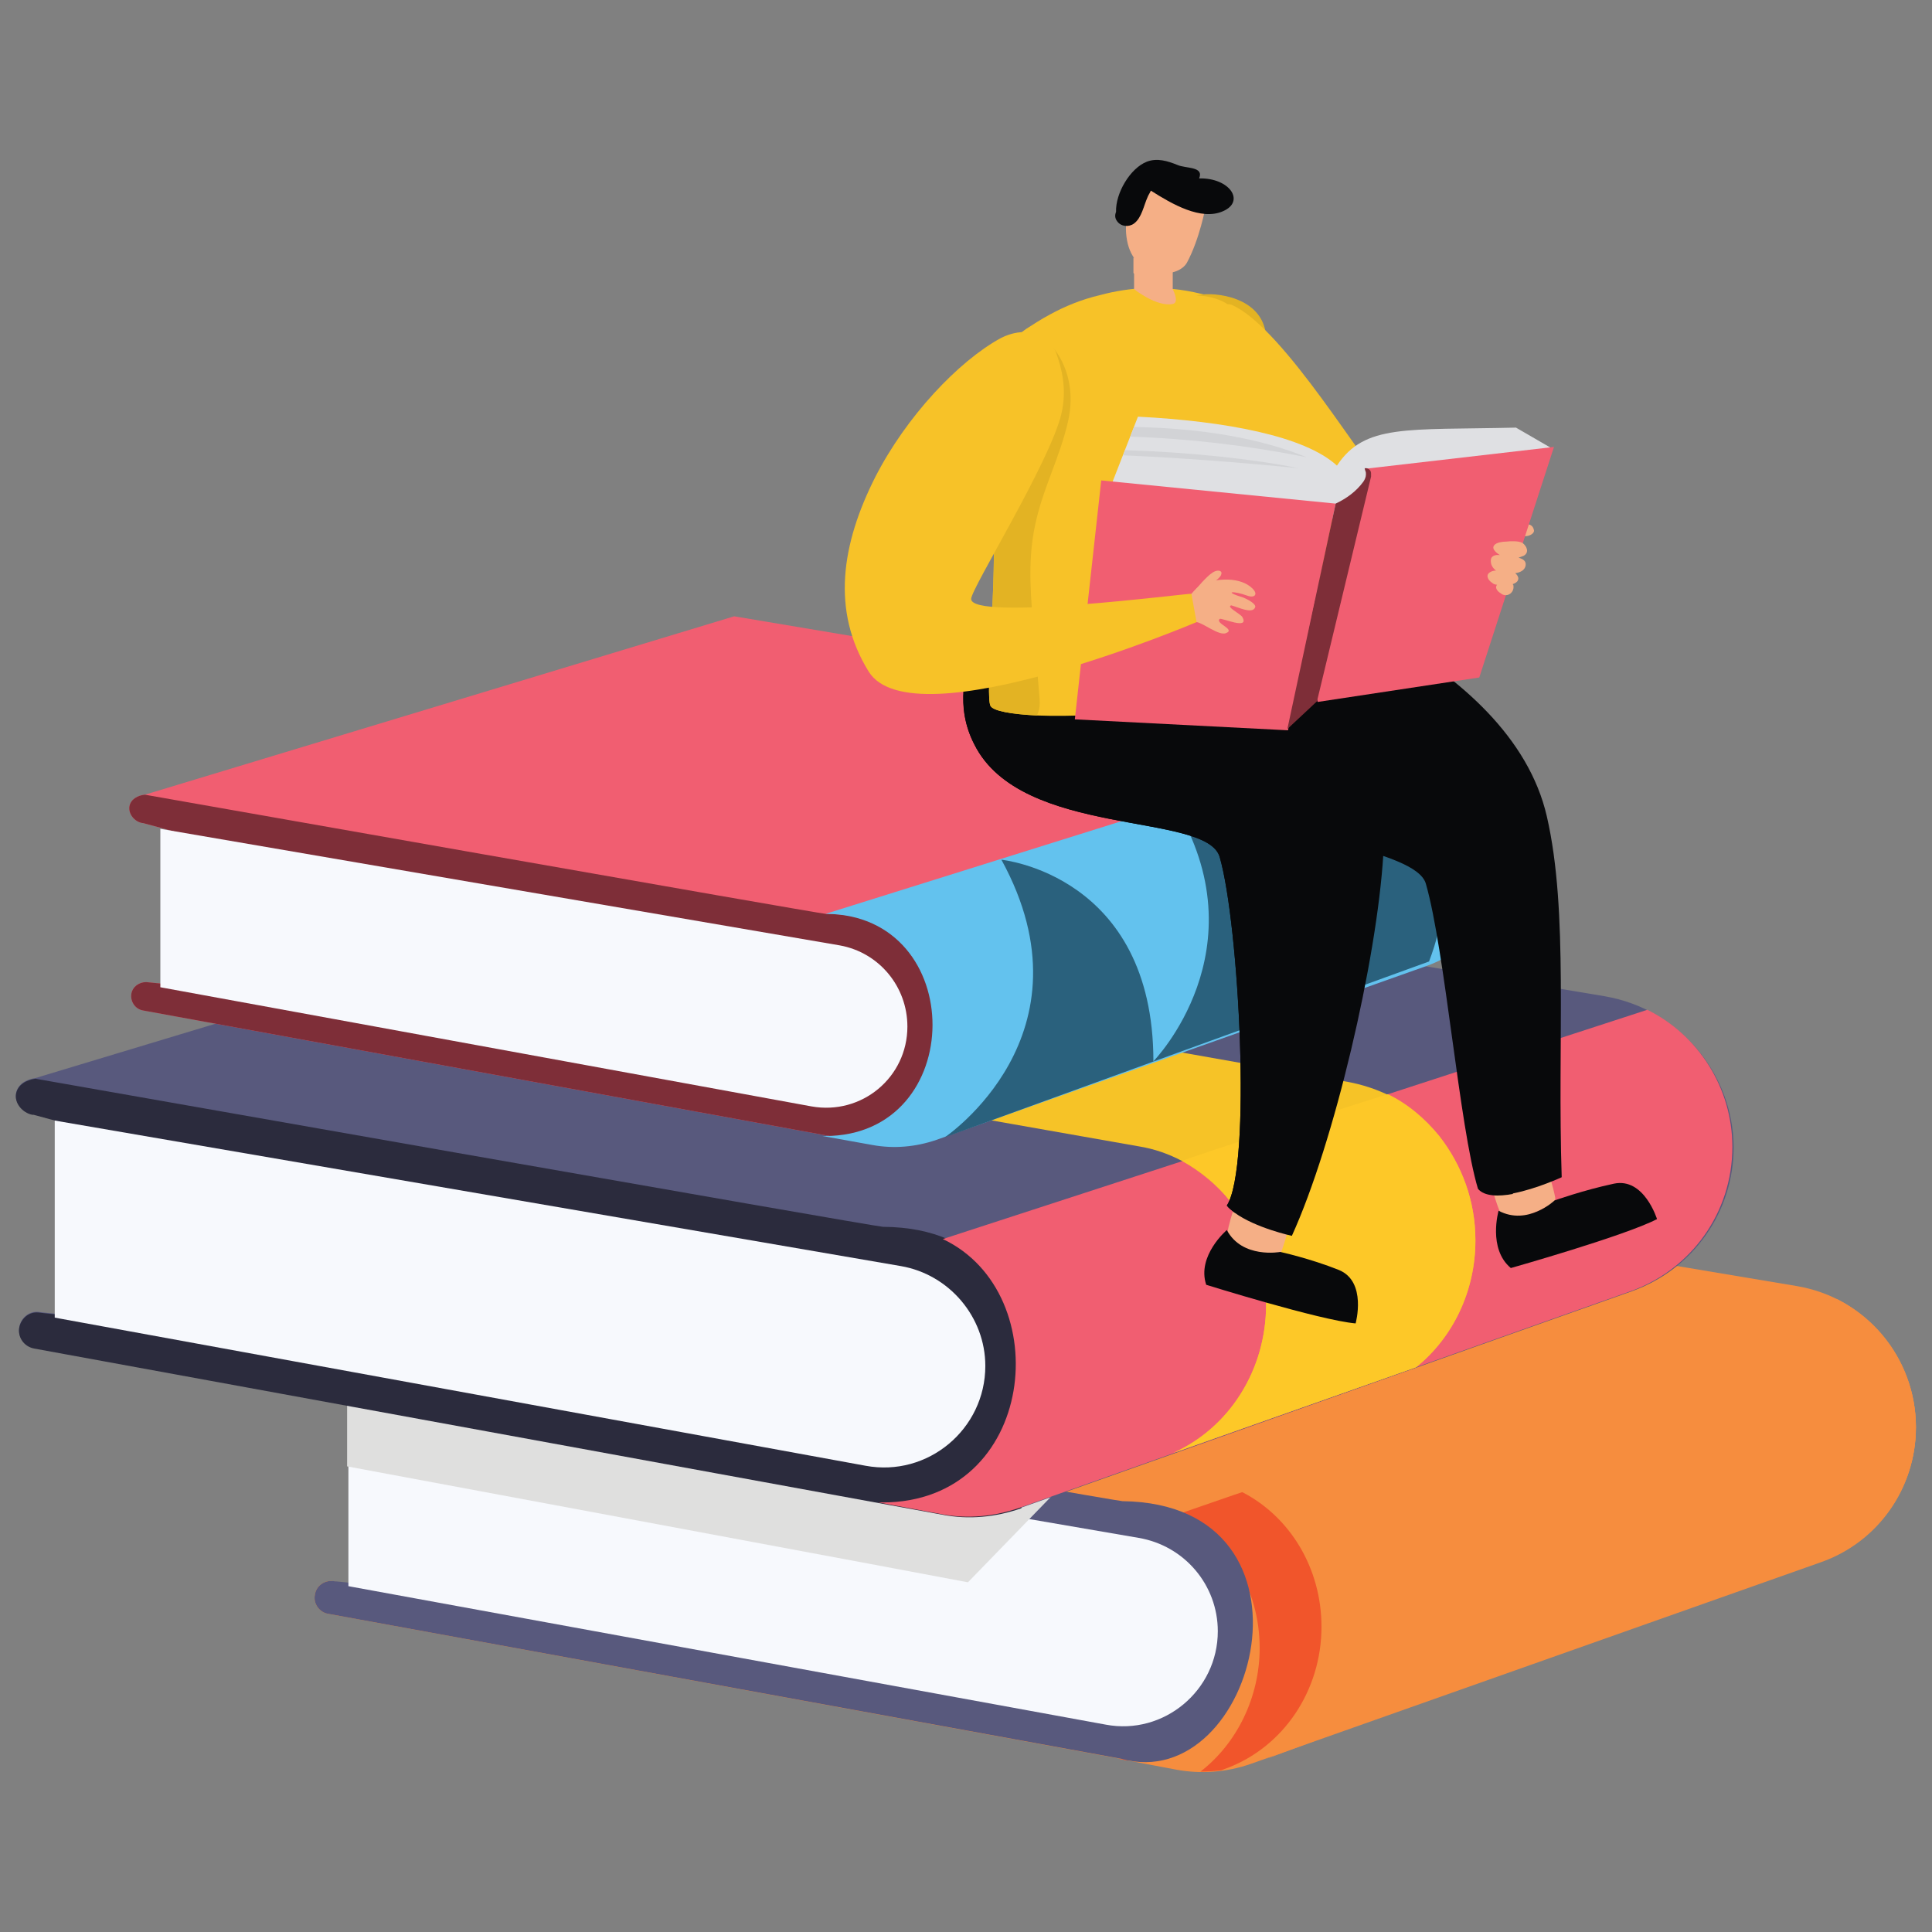 <svg xmlns="http://www.w3.org/2000/svg" enable-background="new 0 0 300 300" viewBox="0 0 300 300"><rect x="0" y="0" width="300" height="300" fill="#808080" stroke="none"/><path fill="#f68d3e" d="M279,199.7l-121.2-20.3L51.3,211.5c-1.3,0.1-2.5,0.8-2.8,2.1c-0.3,1.4,0.9,2.8,2.3,3.1l0.1,0
				c0,0,78.2,15.4,78.2,28.6c0,17.8-77.4,0.2-77.5,0.2c-1.3-0.1-2.5,0.8-2.7,2.1c-0.3,1.4,0.7,2.8,2.1,3l131.7,24.1
				c3.8,0.7,7.8,0.4,11.5-0.9l88.5-31.3c8.9-3.1,14.8-11.5,14.8-20.9l0,0C297.5,210.7,289.7,201.5,279,199.7z"/><path fill="#f68d3e" d="M183,234.9c16.6,7.9,13.7,38.2-8.8,38.2c-0.2,0-0.3,0-0.5,0l9,1.7c3.8,0.7,7.8,0.4,11.5-0.9l88.5-31.3
				c8.9-3.1,14.8-11.5,14.8-20.9c0-8.6-4.9-16.2-12.3-19.9L183,234.9z"/><path fill="#f1552b" d="M174.2,273.1c0.5,0,1,0,1.4,0c-0.1,0.1-0.3,0.2-0.4,0.3l-1.5-0.3C173.8,273.1,174,273.1,174.2,273.1z"/><path fill="#f68d3e" d="M297.5,221.6c0,9.4-5.9,17.8-14.8,20.9l-9.4,3.3c8.8-3.2,14.6-11.8,14.6-21.1
				c0-8.6-4.9-16.2-12.3-19.9l9.6-3.1C292.5,205.4,297.5,213,297.5,221.6z"/><path fill="#f68d3e" d="M282.1,226.9c0,9.4-5.9,17.9-14.8,21l-9.4,3.4c8.8-3.2,14.6-11.8,14.6-21.3
				c0-8.7-4.9-16.3-12.3-20l9.6-3.1C277.2,210.6,282.1,218.2,282.1,226.9z"/><path fill="#f68d3e" d="M266.7,231.9c0,9.6-5.9,18.2-14.8,21.4l-9.4,3.4c8.8-3.3,14.6-12,14.6-21.6
				c0-8.8-4.9-16.6-12.3-20.3l9.6-3.2C261.8,215.3,266.7,223.1,266.7,231.9z"/><path fill="#f68d3e" d="M251.3,237.2c0,9.7-5.9,18.3-14.8,21.6l-9.4,3.4c8.8-3.3,14.6-12.1,14.6-21.8
				c0-8.9-4.9-16.7-12.3-20.5l9.6-3.2C246.4,220.5,251.3,228.3,251.3,237.2z"/><path fill="#f68d3e" d="M236,242.3c0,9.8-5.9,18.5-14.8,21.8l-9.4,3.5c8.8-3.3,14.6-12.3,14.6-22
				c0-9-4.9-16.9-12.3-20.7l9.6-3.2C231,225.4,236,233.4,236,242.3z"/><path fill="#f68d3e" d="M220.6,247.6c0,9.9-5.9,18.8-14.8,22.1l-9.4,3.5c8.8-3.4,14.6-12.4,14.6-22.3
				c0-9.1-4.9-17.1-12.3-21l9.6-3.3C215.6,230.5,220.6,238.5,220.6,247.6z"/><path fill="#f1552b" d="M205.2,252.6c0,9.9-5.9,18.7-14.8,22l-0.8,0.3h0c-1,0.1-2.1,0.2-3.2,0.2
				c5.7-4.4,9.2-11.6,9.2-19.2c0-9.1-4.9-17.1-12.3-20.9l8.1-2.8l1.5-0.5c0,0,0,0,0,0C200.3,235.5,205.2,243.5,205.2,252.6z"/><path fill="#58597d" d="M174.3,233.1c-1,0-122.9-21.5-122.9-21.5c-1.3,0.1-2.5,0.8-2.8,2.1c-0.3,1.4,0.9,2.8,2.3,3.1l0.1,0
					c0,0,79.2,21.1,79.2,27.8c0,9.1-78.5,0.9-78.6,0.9c-1.3-0.1-2.5,0.8-2.7,2.1c-0.3,1.4,0.7,2.8,2.1,3l123.1,22.5
					C195.1,279,206.9,233.5,174.3,233.1z"/><path fill="#f7f9fd" d="M176.8,238.8L54.1,217.7v28.6l117.6,21.5c9,1.7,17.4-5.3,17.4-14.5l0,0C189.1,246.1,183.9,240,176.8,238.8
					z"/><path fill="#dfdfde" d="M184.1,170L51.3,211.5c-1.3,0.1-2.5,0.8-2.8,2.1c-0.1,0.5,0,1.1,0.2,1.5
				c0.3,0.6,0.9,1.1,1.5,1.4c0.2,0.1,0.3,0.1,0.5,0.1l3.2,0.9v10.2c0,0,96.1,17.9,96.4,18l13.2-13.6L184.1,170z"/><path fill="#58597d" d="M249.2,154.7L119.5,133L5.5,167.4c-1.4,0.2-2.7,0.9-3,2.3c-0.3,1.5,1,3,2.5,3.3l0.2,0
				c0,0,84.8,22.6,84.8,29.8c0,9.8-84,1-84.1,0.9c-1.4-0.1-2.6,0.9-2.9,2.3c-0.3,1.5,0.7,3,2.3,3.3l141,25.8c4.1,0.8,8.3,0.4,12.3-1
				l94.8-33.6c9.5-3.4,15.8-12.3,15.8-22.4l0,0C269.1,166.6,260.7,156.7,249.2,154.7z"/><path fill="#2b2b3d" d="M137.1,190.5c-1.1,0-131.6-23-131.6-23c-1.4,0.2-2.7,0.9-3,2.3c-0.3,1.5,1,3,2.5,3.3l0.2,0
				c0,0,84.8,22.6,84.8,29.8c0,9.8-84,1-84.1,0.9c-1.4-0.1-2.6,0.9-2.9,2.3c-0.3,1.5,0.7,3,2.3,3.3l141,25.8c4.1,0.8,8.3,0.4,12.3-1
				C158.4,234.1,169.1,190.7,137.1,190.5z"/><path fill="#f15e71" d="M146.4,192.4c17.8,8.4,14.6,40.9-9.4,40.9c-0.2,0-0.4,0-0.6,0l9.7,1.8
				c4.1,0.8,8.3,0.4,12.3-1l94.8-33.6c9.5-3.4,15.8-12.3,15.8-22.4c0-9.2-5.3-17.4-13.2-21.3L146.4,192.4z"/><path fill="#f7f9fd" d="M139.9,196.6L8.5,174v30.6l125.9,23c9.7,1.8,18.6-5.7,18.6-15.5l0,0C153,204.5,147.4,197.9,139.9,196.6z"/><path fill="#f6c327" d="M229.1,192.6c0,7.9-3.5,15.1-9.2,19.7l-37.7,13.3c8.7-3.9,14.4-12.9,14.4-23c0-6.1-2.1-11.8-5.6-16.1
				c-2-2.5-4.6-4.6-7.4-6.2c-2.1-1.1-4.3-1.9-6.8-2.3l-130.5-23l33.1-10L209.3,168c2.2,0.4,4.3,1.1,6.2,2c3.1,1.5,5.8,3.8,8,6.5
				C227,180.9,229.1,186.5,229.1,192.6z"/><path fill="#fdc828" d="M229.1,192.6c0,7.9-3.5,15.1-9.2,19.7l-37.7,13.3c8.7-3.9,14.4-12.9,14.4-23c0-6.1-2.1-11.8-5.6-16.1
				c-2-2.5-4.5-4.7-7.4-6.2c-0.4-0.2,31.9-10.4,31.9-10.4c3.1,1.5,5.8,3.8,8,6.5C227,180.9,229.1,186.5,229.1,192.6z"/><path fill="#f15e71" d="M218.3,113.2L114,95.7l-91.5,27.7c-1.1,0.1-2.2,0.7-2.4,1.8c-0.2,1.2,0.8,2.4,2,2.6l0.1,0
				c0,0,68.1,18.1,68.1,23.9c0,7.9-67.5,0.8-67.6,0.8c-1.1,0-2.1,0.7-2.3,1.8c-0.2,1.2,0.6,2.4,1.8,2.6l113.2,20.7
				c3.3,0.6,6.7,0.3,9.9-0.8l76.1-27c7.6-2.7,12.7-9.9,12.7-18l0,0C234.2,122.7,227.5,114.8,218.3,113.2z"/><path fill="#7e2e38" d="M128.2,141.9c-0.9,0-105.7-18.5-105.7-18.5c-1.1,0.1-2.2,0.7-2.4,1.8c-0.2,1.2,0.8,2.4,2,2.6l0.1,0
				c0,0,68.1,18.1,68.1,23.9c0,7.9-67.5,0.8-67.6,0.8c-1.1,0-2.1,0.7-2.3,1.8c-0.2,1.2,0.6,2.4,1.8,2.6l113.2,20.7
				c3.3,0.6,6.7,0.3,9.9-0.8C145.3,177,153.9,142.1,128.2,141.9z"/><path fill="#63c2ee" d="M219.2,113.4l-91,28.5c22.2,0.1,22.1,34.5-0.1,34.5c-0.2,0-0.3,0-0.4,0l7.8,1.4c3.3,0.6,6.7,0.3,9.9-0.8
				l76.1-27c7.6-2.7,12.7-9.9,12.7-18C234.2,123.1,227.9,115.4,219.2,113.4z"/><path fill="#f7f9fd" d="M130.4,146.8L24.9,128.7v24.6L126,171.8c7.8,1.4,14.9-4.5,14.9-12.4l0,0
				C140.9,153.2,136.5,147.9,130.4,146.8z"/><path fill="#2a617d" d="M146.7,176.6c0,0,23.7-15.9,8.8-43.1c0,0,23.6,2.3,23.6,31.3c0,0,17-17.4,3.2-39.9
				c0,0,22.7,3,22.7,30.5c0,0,13.1-10.8,1.6-37.9c0,0,24.8,7,15.3,31.8L146.7,176.6z"/><path fill="#f5af86" d="M239.1,179.3c-0.9-0.6-8,2.5-7.9,3c0.2,1.4,1.6,6.6,2.5,7.1c0.9,0.4,8.1-2,7.8-3.4
				C241.3,184.8,240,179.9,239.1,179.3z"/><path fill="#08090b" d="M232.7,188c0,0-1.7,5.9,1.9,8.9c0,0,17.7-5,22.7-7.6c0,0-2-6.5-6.7-5.5c-4.7,1-9.2,2.6-9.2,2.6
				S237.2,190.4,232.7,188z"/><path fill="#08090b" d="M174.3,114.7c4.6,9.1,21,12.8,33.3,16c7.3,1.9,13.1,3.7,13.9,6.4c3,10.4,5.2,37.8,8.1,47.4
				c1,1.2,3.2,1.2,5.4,0.8c3.6-0.7,7.5-2.5,7.5-2.5c-0.7-21.3,1.1-41.2-2.3-56c-5.7-24.9-43.4-36.2-43.4-36.2
				C190.1,83.3,166.2,98.8,174.3,114.7z"/><path fill="#f5af86" d="M200.6,187.3c-0.5-1-8-2.2-8.2-1.8c-0.6,1.3-2.3,6.4-1.8,7.3c0.5,0.8,7.9,2.7,8.4,1.5
				C199.4,193.1,201,188.3,200.6,187.3z"/><path fill="#08090b" d="M186.3,109.9c3.9,4,8.5,7.3,12.5,11.3c3.1,3,6,6.2,8.7,9.6c7.3,1.9,13.1,3.7,13.9,6.4
				c3,10.4,5.2,37.8,8.1,47.4c1,1.2,3.2,1.2,5.4,0.8c0.3-1.6,0.4-3.4,0.4-5c0.2-5-0.3-9.9-1.3-14.8c-1.9-9.7-4.9-20-9-29
				c-2.3-5-4.5-9.4-5.7-14.9c-0.7-3.6-1.6-7.1-3.8-10.1c-5.6-7.5-15.6-9.6-23.1-14.7c-0.1-0.1-0.2-0.1-0.2-0.1
				c-0.1-0.4-0.4-0.8-0.9-0.7C184.2,98,180.7,103.9,186.3,109.9z"/><path fill="#08090b" d="M190.5,191c0,0-4.7,4-3.2,8.5c0,0,17.6,5.5,23.2,6c0,0,1.8-6.5-2.6-8.3c-4.5-1.8-9.1-2.8-9.1-2.8
				S192.9,195.5,190.5,191z"/><path fill="#08090b" d="M151.3,115.6c7.3,14.6,36.1,10.4,38.1,17.5c3,10.4,5,48.1,1.1,54.1c0.3,0.4,0.7,0.7,1.2,1.1
				c3.3,2.4,8.9,3.6,8.9,3.6c6.6-14.5,13.2-42.8,14.2-59.2c1.6-25.5-41.1-41.3-41.1-41.3c-5.4-5.9-22.3,3.4-24,15.6
				C149.4,109.8,149.8,112.7,151.3,115.6z"/><path fill="#08090b" d="M151.3,115.6c7.3,14.6,36.1,10.4,38.1,17.5c3,10.4,5,48.1,1.1,54.1c0.3,0.4,0.7,0.7,1.2,1.1
				c4.5-7.3,6.7-15.4,6.7-24.1c0-4.8-0.5-9.5-0.8-14.2c-0.3-4.8-0.3-9.8-1.3-14.6c-1.6-8-7.5-10.2-14.9-11.6
				c-10.4-2-22.9-4.9-26.9-16c0.6-0.4,0.5-1.5-0.4-1.6c-1.6-0.2-3.2,0.2-4.5,0.8C149.4,109.8,149.8,112.7,151.3,115.6z"/><path fill="#f7c228" d="M203.4,104.3c-0.2,0.7-18.5,4.9-24.1,5.8c-6,0.9-13.1,1.2-18.3,1c-4-0.2-6.8-0.7-7.2-1.5
		c-0.8-1.7,0.8-16.6,0.5-27.5c-0.1-1.8-0.1-3.5-0.1-5.3c-0.1-11.4,0.6-22.4,3.2-24.3c0.6-0.4,1.2-0.9,1.9-1.4
		c1.1-0.7,2.3-1.5,3.8-2.3c2.2-1.2,4.8-2.3,7.8-3c4.5-1.2,9.7-1.6,15.5-0.2c0,0,0,0,0,0c1.4,0.3,2.8,0.7,4.3,1.3
		c0.3,0.1,0.7,0.3,1,0.4c4.9,2,4.2,12.6,3.4,21.5c-0.4,4.1-0.7,7.9-0.6,10.2c0.1,0.8,0.1,1.6,0.3,2.3
		C195.9,87.8,202.6,99.6,203.4,104.3z"/><path fill="#e3b323" d="M161.3,56.3c-3.1,4-3.6,14.4-6.2,18.8c-0.3,0.5-0.6,1.1-0.9,1.7c0,1.8,0,3.6,0.1,5.3
		c0.3,11-1.3,25.8-0.5,27.5c0.4,0.8,3.3,1.3,7.2,1.5c0.7-1.3,0.4-2.7,0.3-4.1c-0.2-2.7-0.5-5.4-0.7-8.1c-0.5-5.8-1.1-11.5,0.1-17.2
		c1.2-5.9,3.9-10.6,5.2-16.5c1.5-7.2-2.4-11.2-2.5-11.4C163.9,53.1,161.9,55.6,161.3,56.3z"/><path fill="#f5af86" d="M182.1,40.1v4.8c0,0,1.1,2.1,0,2.3c-2.5,0.5-6-2.3-6-2.3v-7.3L182.1,40.1z"/><path fill="#f5af86" d="M176,42.4V40c0,0,2.6,2.2,5.6,2.3C181.6,42.3,178.7,44.3,176,42.4z"/><path fill="#f5af86" d="M187.2,32.1c0,0-0.9,5-2.9,8.7c-1.5,2.6-8.2,2.6-9.3-3.5c-1.1-6,3.7-10.5,3.7-10.5L187.2,32.1z"/><path fill="#08090b" d="M186.2,27.7c0.8-1.9-2.1-1.5-3.4-2.1c-1.5-0.6-3.1-1.1-4.7-0.5c-2.6,1-4.9,4.9-4.8,7.8c-0.2,0.5-0.2,1,0.2,1.5
		c0.6,0.8,1.8,0.9,2.6,0.3c1.2-0.9,1.5-2.8,2.1-4.1c0.1-0.3,0.4-0.7,0.5-1c3.3,2.1,7.8,4.7,11.2,3.2C193.4,31.3,191,27.6,186.2,27.7
		z"/><path fill="#e3b323" d="M185.8,45.9c2.1,0,5,0.8,6.2,2.7c2,3.3,1.9,25.5,4.3,35.9c0.5,2.4,2.2,2.1,2.9,3.2c1.3-13.4,0-26.5-2.8-36.7
		C195,45.6,187.5,45.3,185.8,45.9z"/><path fill="#f7c228" d="M191.3,68.8c0,0-0.2,1.9,0.2,4.7c0.9,6.5,5.1,17.5,22.6,18.6c19.1,1.1,10.9,6,9.1-3.2
		c-0.5-2.8-1.1-4.6-1.1-4.6c-0.3-1.8-7.8-1.6-7.8-1.6c-2.2,0.5,2.5-7.1,0.3-8.3c-2.2-1.2-15.1-23.3-23.2-27
		C186.5,45.1,191.3,68.8,191.3,68.8z"/><path fill="#f5af86" d="M237.3,81.4c-0.8-0.2-1.8-0.5-2.5-0.3c-0.6,0.1-1,0.4-1.3,0.8c-0.7,0.9-1.2,2-1.8,2.9c0,0.1,0,0.1,0,0.2
		c0,0.1,0,0.1,0,0.2c0.7,1.2,2.2,0.6,2.9-0.3c0.2-0.3,0.4-0.6,0.6-0.9c0.8-1,1.2-0.6,2.1-0.8c0.4-0.1,0.9-0.4,0.9-0.8
		C238.1,81.7,237.7,81.5,237.3,81.4z"/><g><path fill="#dfe0e3" d="M172.6,77l0.2-2.3l3.9-10c13.6,0.7,25.9,3,30.9,7.6c4.3-6.5,10.8-5.5,27.8-5.9l5.7,3.3l-22.2,6.9L203,82
			l-28.6-0.9L172.6,77z"/><polygon fill="#f15e71" points="171 74.6 207.4 78.2 200 113.4 166.9 111.7"/><path fill="#f15e71" d="M241.3,69.4l-29.4,3.4l0.3,0.3c0.3,0.2,0.4,0.7,0.2,1l-0.4,0.8l-1.6,4.6l-1.2,5.8l-2.3,4.9l-1.3,8.1
			l-2.1,5.6l1.1,5.1l25.1-3.8L241.3,69.4z"/><path fill="#7e2e38" d="M207.4,78.2c1.7-0.8,3.2-1.9,4.3-3.4c0.2-0.3,0.4-0.7,0.4-1.1l0-0.1c0-0.2,0-0.3-0.1-0.5l-0.1-0.4
			c0.1,0,0.2,0,0.3,0c0.4,0.1,0.7,0.4,0.7,0.8l0,0.3c0,0.1,0,0.2,0,0.2l-8.4,34.9l-4.6,4.3L207.4,78.2z"/><path fill="#d2d3d6" d="M174.7,69.9c9.9,0.3,20.2,1.4,26.9,2.8c-9-0.9-18.2-1.6-27.2-2L174.7,69.9z"/><path fill="#d2d3d6" d="M176.1,66.3c10.7,0.2,19.7,1.8,26.8,4.7c-9-1.8-18.3-2.9-27.4-3.2L176.1,66.3z"/></g><g><path fill="#f5af86" d="M183.8,96.2c0.5,0.8,1.2,0.3,2,0.4c1,0.1,3.5,2.2,4.6,1.7c1.5-0.6-1.8-1.5-1-2.2c0.3-0.2,4.7,1.8,3.5-0.3
			c-0.3-0.5-2.6-1.6-1.7-1.8c1.1,0.3,3.3,1.4,3.7,0.3c0.2-0.5-1.1-1.2-1.8-1.5c-3.3-1-1.6-1.1,0.6-0.3c1.1,0.4,1.7-0.2,0.8-1.1
			c-1.9-1.9-5.6-1.6-7.9-0.7C185.7,91.2,182.6,94.5,183.8,96.2z"/><path fill="#f5af86" d="M187.6,91.1c0.4-0.2,0.6-0.5,1-0.8c0.4-0.3,0.8-0.6,1-1c0.3-0.7-0.4-0.8-0.9-0.6c-0.9,0.3-2.4,2.1-3,2.8
			C185.7,91.5,187.3,91.3,187.6,91.1z"/></g><path fill="#f7c228" d="M134.9,104.3c6.9,11,50.9-7.7,50.9-7.7l-0.8-4.4c-0.5-0.1-34.2,4.3-34.2,0.8c0-1.6,12.2-21.2,14-28.7
		c0.9-3.8,0.1-7-0.8-9.5c-1.3-3.5-5.3-4-8.6-2.3c-6.6,3.6-14.7,12.2-19.5,21.6C130.7,84.4,129,94.8,134.9,104.3z"/><path fill="#f5af86" d="M235,90.9c0-0.1-0.1-0.1-0.1-0.2c0.3-0.1,0.7-0.3,0.8-0.6c0.2-0.4-0.1-0.8-0.4-1.1c0,0,0,0,0,0
		c0.8-0.1,1.5-0.5,1.6-1.2c0.1-0.7-0.4-1-1.1-1.2c0.3-0.1,0.5-0.2,0.8-0.3c0.9-0.5,0.5-1.5-0.2-2c-0.5-0.3-1.8-0.3-2.5-0.2
		c-0.5,0-1.3,0.1-1.7,0.4c-0.8,0.6,0.1,1.3,0.7,1.7c-0.7-0.1-1.5,0.1-1.4,1c0,0.6,0.4,1.1,0.8,1.4c-0.4,0-0.7,0.1-1,0.3
		c-0.7,0.5-0.1,1.3,0.4,1.6c0.2,0.2,0.5,0.3,0.8,0.3c-0.1,0-0.1,0.1-0.1,0.1c-0.3,0.4,0.2,1,0.6,1.2C233.9,92.9,235.2,92.1,235,90.9
		z"/></svg>
